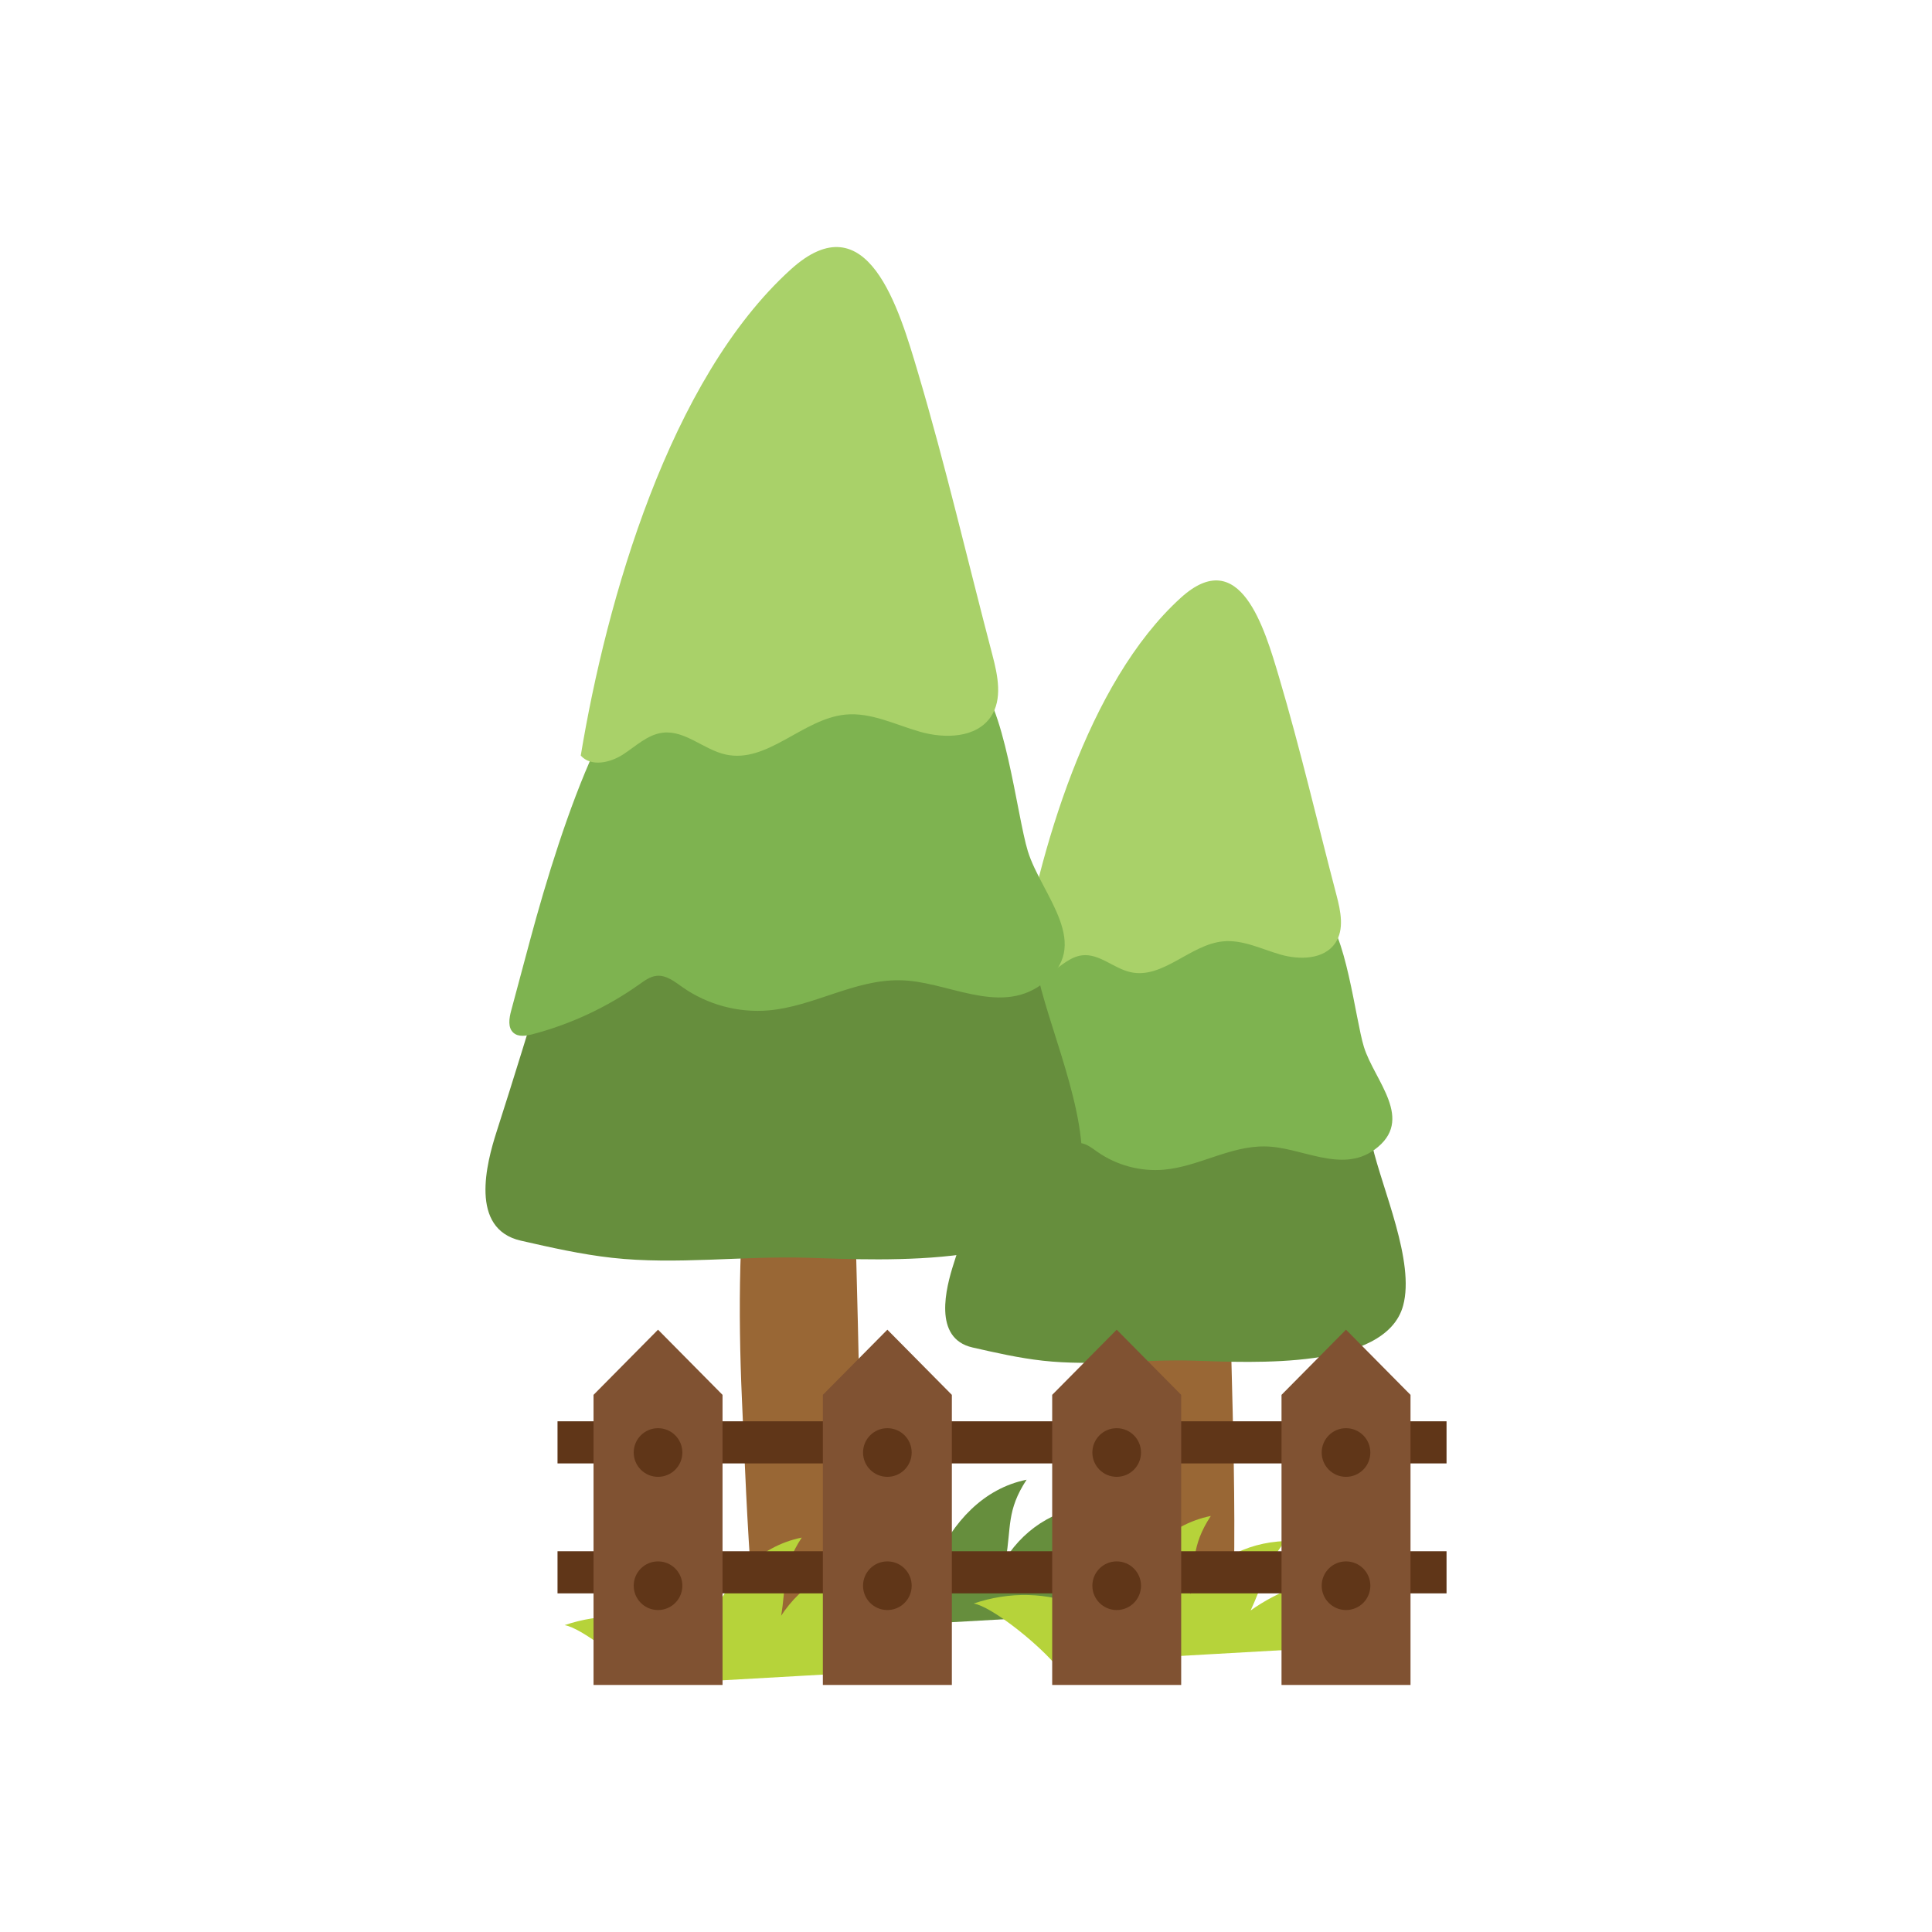 <?xml version="1.0" encoding="utf-8"?>
<!-- Generator: Adobe Illustrator 16.0.0, SVG Export Plug-In . SVG Version: 6.00 Build 0)  -->
<!DOCTYPE svg PUBLIC "-//W3C//DTD SVG 1.1//EN" "http://www.w3.org/Graphics/SVG/1.1/DTD/svg11.dtd">
<svg version="1.1" id="Layer_1" xmlns="http://www.w3.org/2000/svg" xmlns:xlink="http://www.w3.org/1999/xlink" x="0px" y="0px"
	 width="350px" height="350px" viewBox="0 0 350 350" enable-background="new 0 0 350 350" xml:space="preserve">
<g>
	<g>
		<path fill="#668E3D" d="M157.581,294.716c-3.56-4.041-11.373-10.241-14.557-10.79c6.441-2.196,13.397-2.063,19.462,0.5
			c-1.731-6.52-0.718-10.303,3.646-13.683c0.408,3.88,3.003,8.53,3.197,12.359c3.295-7.338,8.797-13.451,16.648-15.036
			c-3.66,5.573-2.754,8.63-3.779,14.444c-0.532,0.709-0.566,0.687-0.104-0.067c3.955-6.147,10.015-9.544,17.365-9.833
			c-3.398,4.299-4.014,7.738-6.356,12.784c-0.451,0.762-0.485,0.738-0.103-0.068c5.29-3.854,12.086-6.207,19.217-7.151
			c-4.106,4.527-6.599,8.537-8.594,13.935L157.581,294.716z"/>
		<g>
			<g>
				<path fill="#996735" d="M207.095,266.278c0.391,8.742,0.718,17.466,1.398,26.2c0.125,1.603,0.293,3.305,1.277,4.578
					c2.4,3.102,8.818,3.414,11.715,0.739c3.413-3.152,1.989-8.194,2.063-12.64c0.211-13.084-0.145-26.124-0.481-39.204
					c-0.145-5.589,1.621-24.663-4.566-27.832C207.555,212.538,206.003,241.847,207.095,266.278z"/>
				<path fill="#668E3D" d="M239.264,170.544c-4.943-18.8-10.11-37.558-15.546-56.259c-0.918-3.16-2.921-12.216-8.479-6.092
					c-6.583,7.255-9.516,20.228-12.799,28.751c-11.622,30.165-19.836,61.384-29.661,91.95c-1.397,4.348-3.84,13.564,3.401,15.214
					c4.204,0.956,8.422,1.915,12.758,2.398c8.971,0.999,18.351-0.293,27.399-0.007c10.476,0.332,34.697,1.695,37.856-9.987
					c2.151-7.957-3.75-20.987-5.606-29.015c-2.32-10.027-4.91-20.008-7.503-29.985C240.481,175.188,239.874,172.866,239.264,170.544
					z"/>
				<path fill="#7EB350" d="M177.469,202.082c-0.882,3.288-1.764,6.577-2.646,9.866c-0.285,1.062-0.497,2.383,0.337,3.1
					c0.695,0.598,1.744,0.426,2.632,0.194c5.36-1.401,10.463-3.785,14.978-6.998c0.736-0.524,1.507-1.089,2.406-1.177
					c1.341-0.131,2.513,0.815,3.614,1.592c3.48,2.448,7.84,3.618,12.079,3.239c6.237-0.558,11.972-4.303,18.234-4.21
					c6.467,0,13.83,4.986,19.883,0.6c7.462-5.407,0.004-12.474-1.902-18.638c-1.536-4.965-3.308-21.4-7.486-24.11
					c-9.317-6.042-26.153,2.277-35.566,3.093c-5.298,0.459-11.531-0.736-15.202,3.11c-1.052,1.101-1.73,2.497-2.365,3.881
					C182.877,183.452,179.699,193.765,177.469,202.082z"/>
				<path fill="#A9D169" d="M184.558,176.266c1.419,1.607,4.089,1.021,5.892-0.139c1.804-1.16,3.45-2.807,5.579-3.059
					c3.116-0.369,5.717,2.367,8.78,3.048c5.857,1.302,10.79-5.006,16.762-5.58c3.585-0.345,6.984,1.42,10.448,2.406
					c3.463,0.985,7.849,0.883,9.875-2.094c1.681-2.467,0.985-5.778,0.227-8.665c-3.453-13.138-6.536-26.444-10.399-39.467
					c-2.659-8.965-7.074-24.149-17.791-14.438C196.948,123.668,188.157,154.549,184.558,176.266z"/>
			</g>
			<g>
				<path fill="#996735" d="M134.406,253.48c0.506,11.324,0.928,22.625,1.811,33.939c0.162,2.077,0.379,4.281,1.654,5.931
					c3.109,4.019,11.424,4.423,15.176,0.958c4.422-4.083,2.578-10.615,2.671-16.373c0.273-16.949-0.187-33.842-0.624-50.784
					c-0.186-7.241,2.1-31.95-5.916-36.055C135,183.865,132.99,221.832,134.406,253.48z"/>
				<path fill="#668E3D" d="M176.076,129.465c-6.402-24.354-13.097-48.652-20.137-72.878c-1.189-4.094-3.785-15.826-10.983-7.893
					c-8.528,9.399-12.326,26.204-16.58,37.245c-15.056,39.075-25.696,79.518-38.423,119.112c-1.81,5.632-4.975,17.573,4.406,19.708
					c5.445,1.239,10.91,2.482,16.526,3.107c11.621,1.294,23.771-0.38,35.493-0.008c13.57,0.429,44.948,2.194,49.039-12.938
					c2.788-10.309-4.856-27.188-7.262-37.586c-3.005-12.99-6.359-25.918-9.719-38.844
					C177.654,135.482,176.868,132.474,176.076,129.465z"/>
				<path fill="#7EB350" d="M96.027,170.32c-1.142,4.26-2.285,8.52-3.427,12.78c-0.369,1.377-0.644,3.087,0.436,4.016
					c0.9,0.774,2.26,0.553,3.409,0.252c6.945-1.815,13.555-4.903,19.403-9.065c0.954-0.679,1.951-1.411,3.116-1.524
					c1.738-0.17,3.255,1.058,4.683,2.062c4.508,3.173,10.156,4.688,15.646,4.196c8.082-0.723,15.509-5.574,23.622-5.452
					c8.377,0,17.917,6.458,25.756,0.776c9.666-7.005,0.006-16.159-2.464-24.144c-1.989-6.432-4.284-27.722-9.697-31.232
					c-12.07-7.827-33.879,2.949-46.074,4.006c-6.863,0.595-14.937-0.953-19.693,4.03c-1.362,1.426-2.241,3.234-3.063,5.027
					C103.033,146.187,98.917,159.547,96.027,170.32z"/>
				<path fill="#A9D169" d="M105.21,136.877c1.837,2.083,5.295,1.324,7.632-0.179s4.469-3.636,7.228-3.962
					c4.036-0.478,7.405,3.067,11.373,3.949c7.588,1.686,13.978-6.484,21.715-7.229c4.643-0.447,9.047,1.839,13.534,3.116
					c4.486,1.277,10.167,1.145,12.793-2.711c2.176-3.196,1.276-7.485,0.293-11.225c-4.474-17.019-8.468-34.256-13.472-51.126
					c-3.445-11.614-9.164-31.283-23.046-18.703C121.261,68.742,109.873,108.746,105.21,136.877z"/>
			</g>
		</g>
		<path fill="#B6D33A" d="M116.847,305.197c-3.56-4.041-11.373-10.241-14.557-10.79c6.441-2.196,13.397-2.064,19.462,0.5
			c-1.731-6.521-0.718-10.303,3.646-13.683c0.408,3.88,3.003,8.53,3.197,12.359c3.295-7.338,8.796-13.452,16.649-15.036
			c-3.661,5.573-2.754,8.63-3.78,14.444c-0.531,0.709-0.565,0.687-0.103-0.067c3.956-6.146,10.014-9.544,17.365-9.833
			c-3.398,4.299-4.014,7.739-6.355,12.784c-0.452,0.761-0.486,0.738-0.104-0.068c5.29-3.854,12.086-6.207,19.217-7.151
			c-4.107,4.527-6.599,8.536-8.594,13.934L116.847,305.197z"/>
		<path fill="#B6D33A" d="M190.954,301.28c-3.56-4.041-11.374-10.24-14.557-10.789c6.441-2.196,13.396-2.064,19.461,0.5
			c-1.73-6.521-0.717-10.303,3.646-13.683c0.407,3.88,3.002,8.53,3.196,12.358c3.296-7.338,8.796-13.451,16.649-15.036
			c-3.661,5.574-2.754,8.631-3.78,14.445c-0.531,0.708-0.566,0.686-0.104-0.067c3.956-6.147,10.015-9.544,17.365-9.834
			c-3.398,4.299-4.014,7.739-6.355,12.784c-0.452,0.762-0.486,0.738-0.103-0.067c5.289-3.854,12.086-6.207,19.217-7.152
			c-4.107,4.528-6.6,8.537-8.595,13.935L190.954,301.28z"/>
	</g>
	<g>
		<rect x="101" y="257.481" fill="#603618" width="161.054" height="7.631"/>
		<rect x="101" y="281.021" fill="#603618" width="161.054" height="7.632"/>
		<polygon fill="#805232" points="130.894,305.247 107.524,305.247 107.524,252.692 119.209,240.886 130.894,252.692 		"/>
		<polygon fill="#805232" points="172.438,305.247 149.069,305.247 149.069,252.692 160.754,240.886 172.438,252.692 		"/>
		<polygon fill="#805232" points="213.983,305.247 190.614,305.247 190.614,252.692 202.299,240.886 213.983,252.692 		"/>
		<polygon fill="#805232" points="255.528,305.247 232.159,305.247 232.159,252.692 243.844,240.886 255.528,252.692 		"/>
		<circle fill="#603618" cx="243.844" cy="263.136" r="4.406"/>
		<circle fill="#603618" cx="243.844" cy="287.267" r="4.406"/>
		<circle fill="#603618" cx="202.299" cy="263.136" r="4.407"/>
		<circle fill="#603618" cx="202.299" cy="287.267" r="4.407"/>
		<circle fill="#603618" cx="160.754" cy="263.136" r="4.406"/>
		<circle fill="#603618" cx="160.754" cy="287.267" r="4.406"/>
		<circle fill="#603618" cx="119.209" cy="263.136" r="4.406"/>
		<circle fill="#603618" cx="119.209" cy="287.267" r="4.406"/>
	</g>
</g>
</svg>
